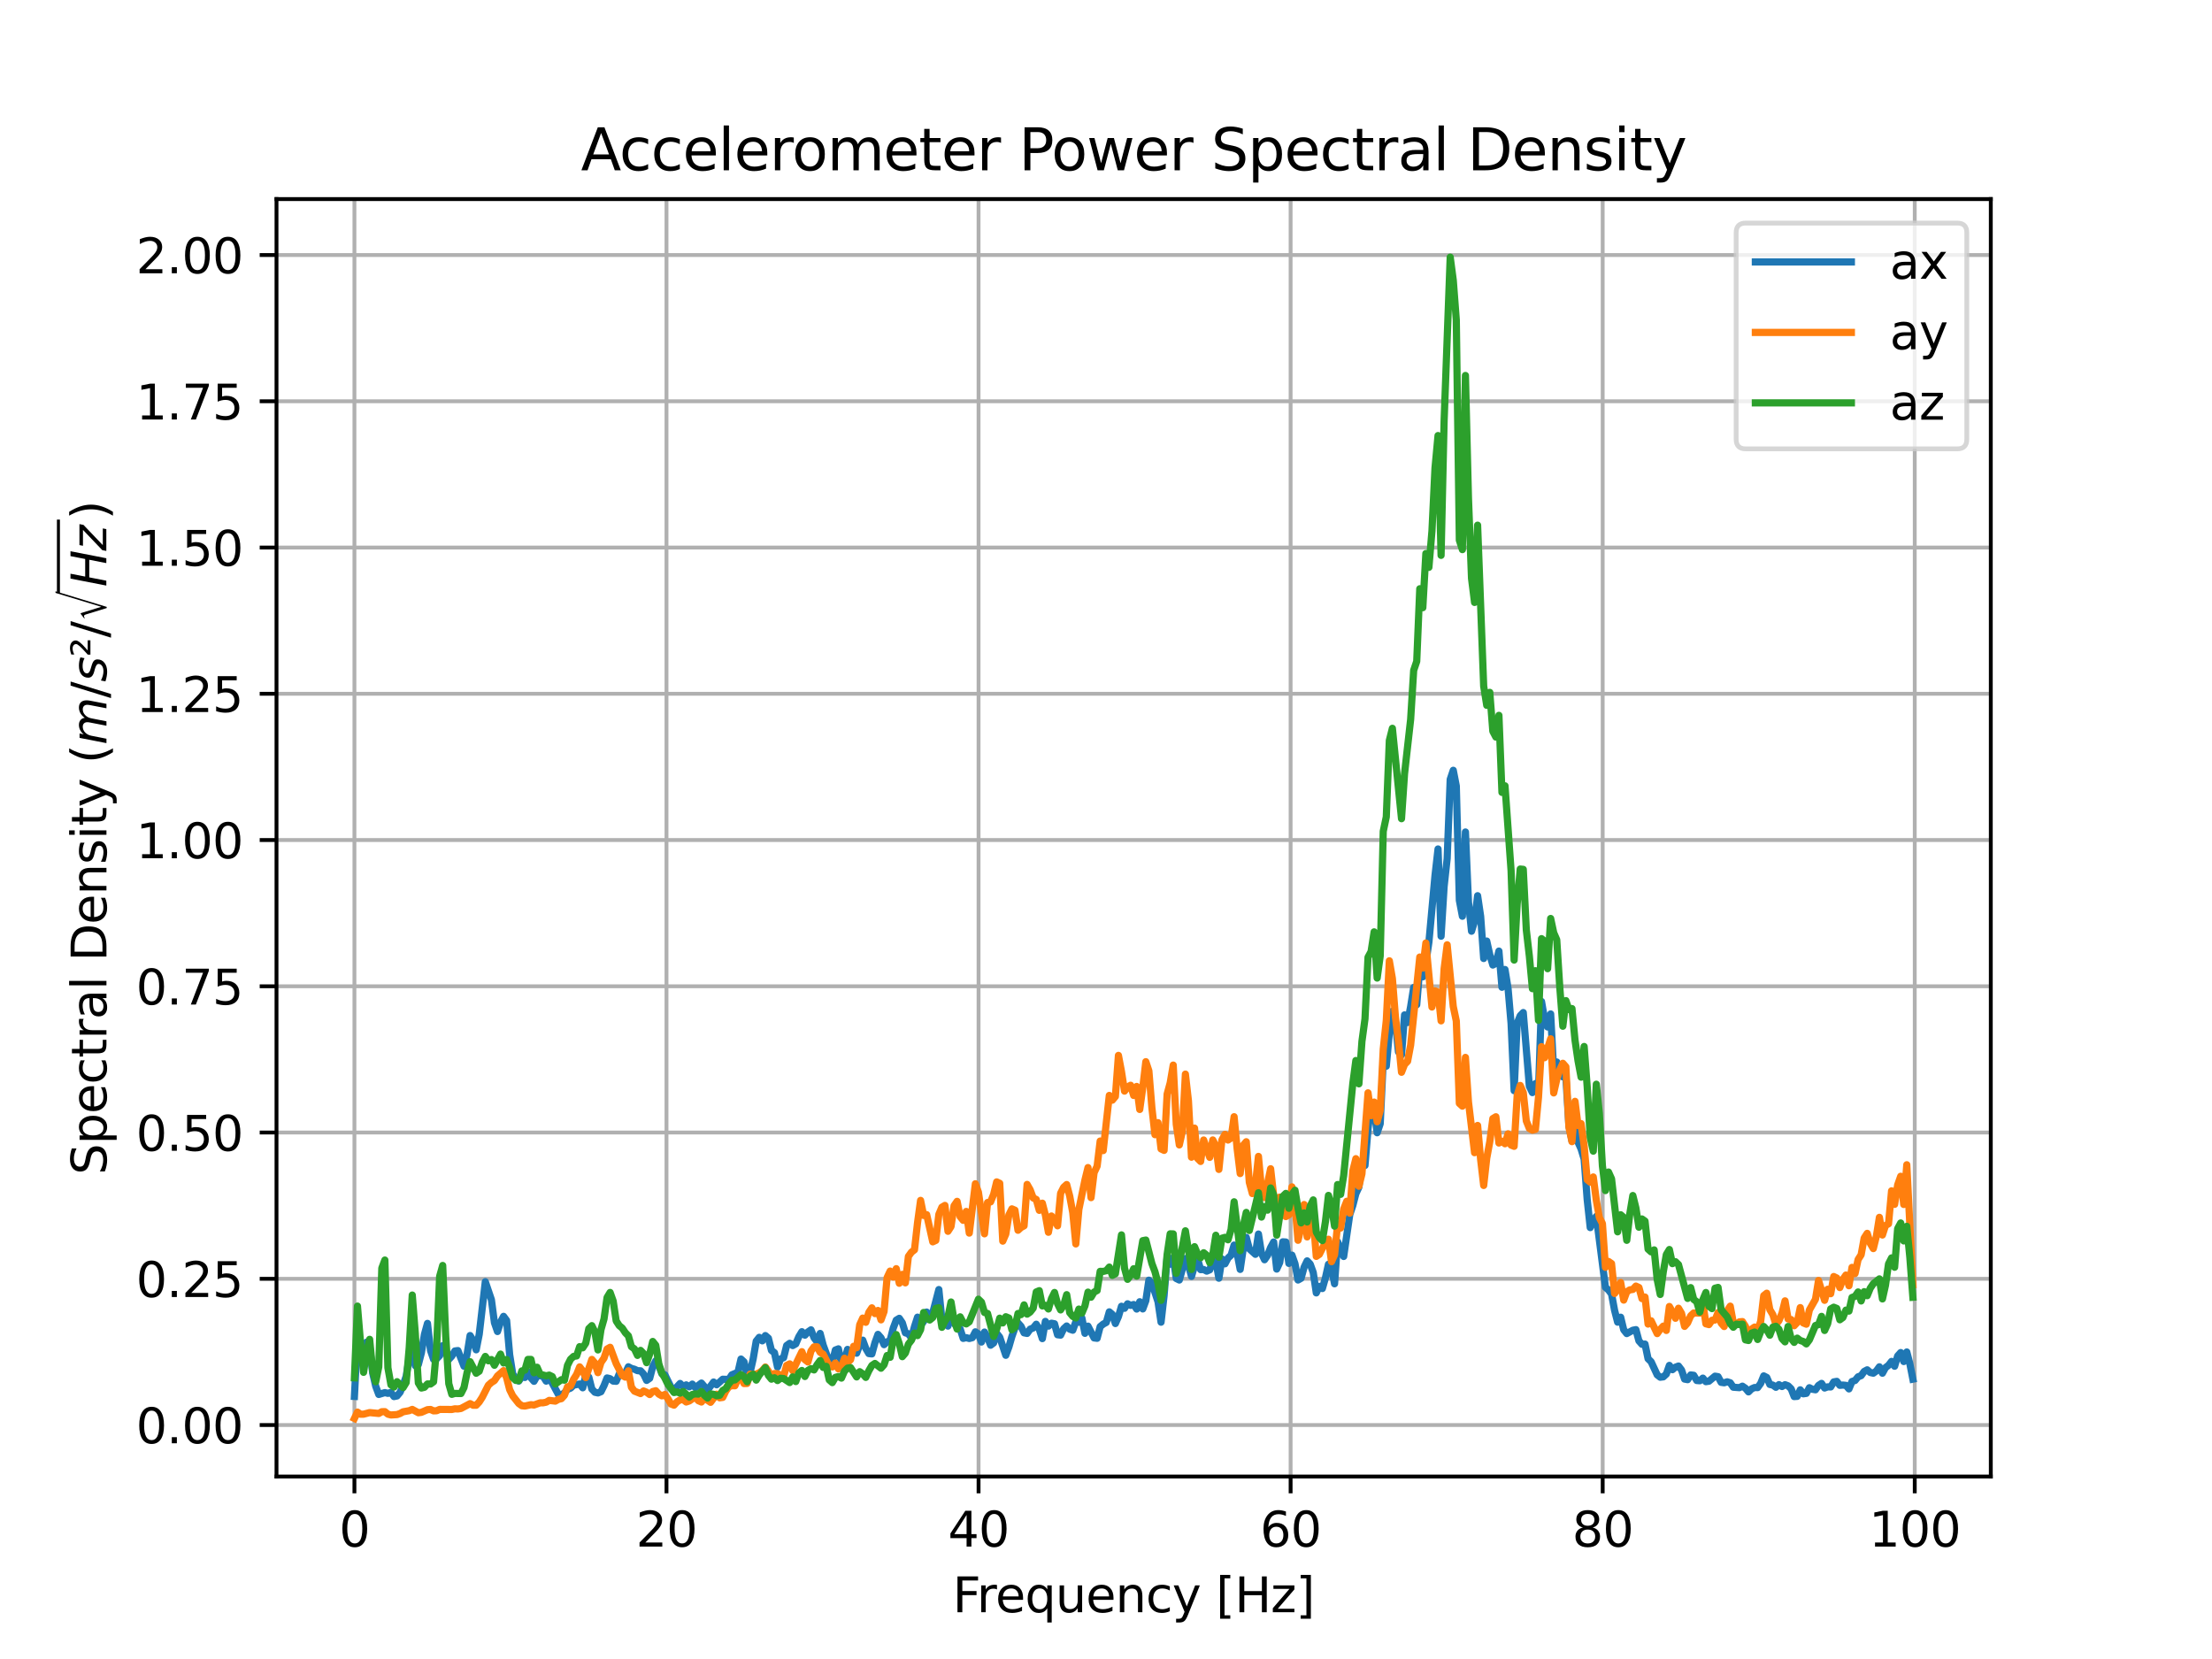 <?xml version="1.0" encoding="utf-8" standalone="no"?>
<!DOCTYPE svg PUBLIC "-//W3C//DTD SVG 1.1//EN"
  "http://www.w3.org/Graphics/SVG/1.1/DTD/svg11.dtd">
<svg xmlns:xlink="http://www.w3.org/1999/xlink" width="460.8pt" height="345.6pt" viewBox="0 0 460.8 345.6" xmlns="http://www.w3.org/2000/svg" version="1.1">
 <defs>
  <style type="text/css">*{stroke-linejoin: round; stroke-linecap: butt}</style>
 </defs>
 <g id="figure_1">
  <g id="patch_1">
   <path d="M 0 345.6 
L 460.8 345.6 
L 460.8 0 
L 0 0 
z
" style="fill: #ffffff"/>
  </g>
  <g id="axes_1">
   <g id="patch_2">
    <path d="M 57.6 307.584 
L 414.72 307.584 
L 414.72 41.472 
L 57.6 41.472 
z
" style="fill: #ffffff"/>
   </g>
   <g id="matplotlib.axis_1">
    <g id="xtick_1">
     <g id="line2d_1">
      <path d="M 73.833 307.584 
L 73.833 41.472 
" clip-path="url(#p6f40ded0d2)" style="fill: none; stroke: #b0b0b0; stroke-width: 0.8; stroke-linecap: square"/>
     </g>
     <g id="line2d_2">
      <defs>
       <path id="maf2d204577" d="M 0 0 
L 0 3.5 
" style="stroke: #000000; stroke-width: 0.8"/>
      </defs>
      <g>
       <use xlink:href="#maf2d204577" x="73.833" y="307.584" style="stroke: #000000; stroke-width: 0.8"/>
      </g>
     </g>
     <g id="text_1">
      <!-- 0 -->
      <g transform="translate(70.651 322.182) scale(0.1 -0.1)">
       <defs>
        <path id="DejaVuSans-30" d="M 2034 4250 
Q 1547 4250 1301 3770 
Q 1056 3291 1056 2328 
Q 1056 1369 1301 889 
Q 1547 409 2034 409 
Q 2525 409 2770 889 
Q 3016 1369 3016 2328 
Q 3016 3291 2770 3770 
Q 2525 4250 2034 4250 
z
M 2034 4750 
Q 2819 4750 3233 4129 
Q 3647 3509 3647 2328 
Q 3647 1150 3233 529 
Q 2819 -91 2034 -91 
Q 1250 -91 836 529 
Q 422 1150 422 2328 
Q 422 3509 836 4129 
Q 1250 4750 2034 4750 
z
" transform="scale(0.016)"/>
       </defs>
       <use xlink:href="#DejaVuSans-30"/>
      </g>
     </g>
    </g>
    <g id="xtick_2">
     <g id="line2d_3">
      <path d="M 138.842 307.584 
L 138.842 41.472 
" clip-path="url(#p6f40ded0d2)" style="fill: none; stroke: #b0b0b0; stroke-width: 0.8; stroke-linecap: square"/>
     </g>
     <g id="line2d_4">
      <g>
       <use xlink:href="#maf2d204577" x="138.842" y="307.584" style="stroke: #000000; stroke-width: 0.8"/>
      </g>
     </g>
     <g id="text_2">
      <!-- 20 -->
      <g transform="translate(132.479 322.182) scale(0.1 -0.1)">
       <defs>
        <path id="DejaVuSans-32" d="M 1228 531 
L 3431 531 
L 3431 0 
L 469 0 
L 469 531 
Q 828 903 1448 1529 
Q 2069 2156 2228 2338 
Q 2531 2678 2651 2914 
Q 2772 3150 2772 3378 
Q 2772 3750 2511 3984 
Q 2250 4219 1831 4219 
Q 1534 4219 1204 4116 
Q 875 4013 500 3803 
L 500 4441 
Q 881 4594 1212 4672 
Q 1544 4750 1819 4750 
Q 2544 4750 2975 4387 
Q 3406 4025 3406 3419 
Q 3406 3131 3298 2873 
Q 3191 2616 2906 2266 
Q 2828 2175 2409 1742 
Q 1991 1309 1228 531 
z
" transform="scale(0.016)"/>
       </defs>
       <use xlink:href="#DejaVuSans-32"/>
       <use xlink:href="#DejaVuSans-30" x="63.623"/>
      </g>
     </g>
    </g>
    <g id="xtick_3">
     <g id="line2d_5">
      <path d="M 203.851 307.584 
L 203.851 41.472 
" clip-path="url(#p6f40ded0d2)" style="fill: none; stroke: #b0b0b0; stroke-width: 0.8; stroke-linecap: square"/>
     </g>
     <g id="line2d_6">
      <g>
       <use xlink:href="#maf2d204577" x="203.851" y="307.584" style="stroke: #000000; stroke-width: 0.8"/>
      </g>
     </g>
     <g id="text_3">
      <!-- 40 -->
      <g transform="translate(197.488 322.182) scale(0.1 -0.1)">
       <defs>
        <path id="DejaVuSans-34" d="M 2419 4116 
L 825 1625 
L 2419 1625 
L 2419 4116 
z
M 2253 4666 
L 3047 4666 
L 3047 1625 
L 3713 1625 
L 3713 1100 
L 3047 1100 
L 3047 0 
L 2419 0 
L 2419 1100 
L 313 1100 
L 313 1709 
L 2253 4666 
z
" transform="scale(0.016)"/>
       </defs>
       <use xlink:href="#DejaVuSans-34"/>
       <use xlink:href="#DejaVuSans-30" x="63.623"/>
      </g>
     </g>
    </g>
    <g id="xtick_4">
     <g id="line2d_7">
      <path d="M 268.859 307.584 
L 268.859 41.472 
" clip-path="url(#p6f40ded0d2)" style="fill: none; stroke: #b0b0b0; stroke-width: 0.8; stroke-linecap: square"/>
     </g>
     <g id="line2d_8">
      <g>
       <use xlink:href="#maf2d204577" x="268.859" y="307.584" style="stroke: #000000; stroke-width: 0.8"/>
      </g>
     </g>
     <g id="text_4">
      <!-- 60 -->
      <g transform="translate(262.497 322.182) scale(0.1 -0.1)">
       <defs>
        <path id="DejaVuSans-36" d="M 2113 2584 
Q 1688 2584 1439 2293 
Q 1191 2003 1191 1497 
Q 1191 994 1439 701 
Q 1688 409 2113 409 
Q 2538 409 2786 701 
Q 3034 994 3034 1497 
Q 3034 2003 2786 2293 
Q 2538 2584 2113 2584 
z
M 3366 4563 
L 3366 3988 
Q 3128 4100 2886 4159 
Q 2644 4219 2406 4219 
Q 1781 4219 1451 3797 
Q 1122 3375 1075 2522 
Q 1259 2794 1537 2939 
Q 1816 3084 2150 3084 
Q 2853 3084 3261 2657 
Q 3669 2231 3669 1497 
Q 3669 778 3244 343 
Q 2819 -91 2113 -91 
Q 1303 -91 875 529 
Q 447 1150 447 2328 
Q 447 3434 972 4092 
Q 1497 4750 2381 4750 
Q 2619 4750 2861 4703 
Q 3103 4656 3366 4563 
z
" transform="scale(0.016)"/>
       </defs>
       <use xlink:href="#DejaVuSans-36"/>
       <use xlink:href="#DejaVuSans-30" x="63.623"/>
      </g>
     </g>
    </g>
    <g id="xtick_5">
     <g id="line2d_9">
      <path d="M 333.868 307.584 
L 333.868 41.472 
" clip-path="url(#p6f40ded0d2)" style="fill: none; stroke: #b0b0b0; stroke-width: 0.8; stroke-linecap: square"/>
     </g>
     <g id="line2d_10">
      <g>
       <use xlink:href="#maf2d204577" x="333.868" y="307.584" style="stroke: #000000; stroke-width: 0.8"/>
      </g>
     </g>
     <g id="text_5">
      <!-- 80 -->
      <g transform="translate(327.506 322.182) scale(0.1 -0.1)">
       <defs>
        <path id="DejaVuSans-38" d="M 2034 2216 
Q 1584 2216 1326 1975 
Q 1069 1734 1069 1313 
Q 1069 891 1326 650 
Q 1584 409 2034 409 
Q 2484 409 2743 651 
Q 3003 894 3003 1313 
Q 3003 1734 2745 1975 
Q 2488 2216 2034 2216 
z
M 1403 2484 
Q 997 2584 770 2862 
Q 544 3141 544 3541 
Q 544 4100 942 4425 
Q 1341 4750 2034 4750 
Q 2731 4750 3128 4425 
Q 3525 4100 3525 3541 
Q 3525 3141 3298 2862 
Q 3072 2584 2669 2484 
Q 3125 2378 3379 2068 
Q 3634 1759 3634 1313 
Q 3634 634 3220 271 
Q 2806 -91 2034 -91 
Q 1263 -91 848 271 
Q 434 634 434 1313 
Q 434 1759 690 2068 
Q 947 2378 1403 2484 
z
M 1172 3481 
Q 1172 3119 1398 2916 
Q 1625 2713 2034 2713 
Q 2441 2713 2670 2916 
Q 2900 3119 2900 3481 
Q 2900 3844 2670 4047 
Q 2441 4250 2034 4250 
Q 1625 4250 1398 4047 
Q 1172 3844 1172 3481 
z
" transform="scale(0.016)"/>
       </defs>
       <use xlink:href="#DejaVuSans-38"/>
       <use xlink:href="#DejaVuSans-30" x="63.623"/>
      </g>
     </g>
    </g>
    <g id="xtick_6">
     <g id="line2d_11">
      <path d="M 398.877 307.584 
L 398.877 41.472 
" clip-path="url(#p6f40ded0d2)" style="fill: none; stroke: #b0b0b0; stroke-width: 0.8; stroke-linecap: square"/>
     </g>
     <g id="line2d_12">
      <g>
       <use xlink:href="#maf2d204577" x="398.877" y="307.584" style="stroke: #000000; stroke-width: 0.8"/>
      </g>
     </g>
     <g id="text_6">
      <!-- 100 -->
      <g transform="translate(389.333 322.182) scale(0.1 -0.1)">
       <defs>
        <path id="DejaVuSans-31" d="M 794 531 
L 1825 531 
L 1825 4091 
L 703 3866 
L 703 4441 
L 1819 4666 
L 2450 4666 
L 2450 531 
L 3481 531 
L 3481 0 
L 794 0 
L 794 531 
z
" transform="scale(0.016)"/>
       </defs>
       <use xlink:href="#DejaVuSans-31"/>
       <use xlink:href="#DejaVuSans-30" x="63.623"/>
       <use xlink:href="#DejaVuSans-30" x="127.246"/>
      </g>
     </g>
    </g>
    <g id="text_7">
     <!-- Frequency [Hz] -->
     <g transform="translate(198.455 335.861) scale(0.1 -0.1)">
      <defs>
       <path id="DejaVuSans-46" d="M 628 4666 
L 3309 4666 
L 3309 4134 
L 1259 4134 
L 1259 2759 
L 3109 2759 
L 3109 2228 
L 1259 2228 
L 1259 0 
L 628 0 
L 628 4666 
z
" transform="scale(0.016)"/>
       <path id="DejaVuSans-72" d="M 2631 2963 
Q 2534 3019 2420 3045 
Q 2306 3072 2169 3072 
Q 1681 3072 1420 2755 
Q 1159 2438 1159 1844 
L 1159 0 
L 581 0 
L 581 3500 
L 1159 3500 
L 1159 2956 
Q 1341 3275 1631 3429 
Q 1922 3584 2338 3584 
Q 2397 3584 2469 3576 
Q 2541 3569 2628 3553 
L 2631 2963 
z
" transform="scale(0.016)"/>
       <path id="DejaVuSans-65" d="M 3597 1894 
L 3597 1613 
L 953 1613 
Q 991 1019 1311 708 
Q 1631 397 2203 397 
Q 2534 397 2845 478 
Q 3156 559 3463 722 
L 3463 178 
Q 3153 47 2828 -22 
Q 2503 -91 2169 -91 
Q 1331 -91 842 396 
Q 353 884 353 1716 
Q 353 2575 817 3079 
Q 1281 3584 2069 3584 
Q 2775 3584 3186 3129 
Q 3597 2675 3597 1894 
z
M 3022 2063 
Q 3016 2534 2758 2815 
Q 2500 3097 2075 3097 
Q 1594 3097 1305 2825 
Q 1016 2553 972 2059 
L 3022 2063 
z
" transform="scale(0.016)"/>
       <path id="DejaVuSans-71" d="M 947 1747 
Q 947 1113 1208 752 
Q 1469 391 1925 391 
Q 2381 391 2643 752 
Q 2906 1113 2906 1747 
Q 2906 2381 2643 2742 
Q 2381 3103 1925 3103 
Q 1469 3103 1208 2742 
Q 947 2381 947 1747 
z
M 2906 525 
Q 2725 213 2448 61 
Q 2172 -91 1784 -91 
Q 1150 -91 751 415 
Q 353 922 353 1747 
Q 353 2572 751 3078 
Q 1150 3584 1784 3584 
Q 2172 3584 2448 3432 
Q 2725 3281 2906 2969 
L 2906 3500 
L 3481 3500 
L 3481 -1331 
L 2906 -1331 
L 2906 525 
z
" transform="scale(0.016)"/>
       <path id="DejaVuSans-75" d="M 544 1381 
L 544 3500 
L 1119 3500 
L 1119 1403 
Q 1119 906 1312 657 
Q 1506 409 1894 409 
Q 2359 409 2629 706 
Q 2900 1003 2900 1516 
L 2900 3500 
L 3475 3500 
L 3475 0 
L 2900 0 
L 2900 538 
Q 2691 219 2414 64 
Q 2138 -91 1772 -91 
Q 1169 -91 856 284 
Q 544 659 544 1381 
z
M 1991 3584 
L 1991 3584 
z
" transform="scale(0.016)"/>
       <path id="DejaVuSans-6e" d="M 3513 2113 
L 3513 0 
L 2938 0 
L 2938 2094 
Q 2938 2591 2744 2837 
Q 2550 3084 2163 3084 
Q 1697 3084 1428 2787 
Q 1159 2491 1159 1978 
L 1159 0 
L 581 0 
L 581 3500 
L 1159 3500 
L 1159 2956 
Q 1366 3272 1645 3428 
Q 1925 3584 2291 3584 
Q 2894 3584 3203 3211 
Q 3513 2838 3513 2113 
z
" transform="scale(0.016)"/>
       <path id="DejaVuSans-63" d="M 3122 3366 
L 3122 2828 
Q 2878 2963 2633 3030 
Q 2388 3097 2138 3097 
Q 1578 3097 1268 2742 
Q 959 2388 959 1747 
Q 959 1106 1268 751 
Q 1578 397 2138 397 
Q 2388 397 2633 464 
Q 2878 531 3122 666 
L 3122 134 
Q 2881 22 2623 -34 
Q 2366 -91 2075 -91 
Q 1284 -91 818 406 
Q 353 903 353 1747 
Q 353 2603 823 3093 
Q 1294 3584 2113 3584 
Q 2378 3584 2631 3529 
Q 2884 3475 3122 3366 
z
" transform="scale(0.016)"/>
       <path id="DejaVuSans-79" d="M 2059 -325 
Q 1816 -950 1584 -1140 
Q 1353 -1331 966 -1331 
L 506 -1331 
L 506 -850 
L 844 -850 
Q 1081 -850 1212 -737 
Q 1344 -625 1503 -206 
L 1606 56 
L 191 3500 
L 800 3500 
L 1894 763 
L 2988 3500 
L 3597 3500 
L 2059 -325 
z
" transform="scale(0.016)"/>
       <path id="DejaVuSans-20" transform="scale(0.016)"/>
       <path id="DejaVuSans-5b" d="M 550 4863 
L 1875 4863 
L 1875 4416 
L 1125 4416 
L 1125 -397 
L 1875 -397 
L 1875 -844 
L 550 -844 
L 550 4863 
z
" transform="scale(0.016)"/>
       <path id="DejaVuSans-48" d="M 628 4666 
L 1259 4666 
L 1259 2753 
L 3553 2753 
L 3553 4666 
L 4184 4666 
L 4184 0 
L 3553 0 
L 3553 2222 
L 1259 2222 
L 1259 0 
L 628 0 
L 628 4666 
z
" transform="scale(0.016)"/>
       <path id="DejaVuSans-7a" d="M 353 3500 
L 3084 3500 
L 3084 2975 
L 922 459 
L 3084 459 
L 3084 0 
L 275 0 
L 275 525 
L 2438 3041 
L 353 3041 
L 353 3500 
z
" transform="scale(0.016)"/>
       <path id="DejaVuSans-5d" d="M 1947 4863 
L 1947 -844 
L 622 -844 
L 622 -397 
L 1369 -397 
L 1369 4416 
L 622 4416 
L 622 4863 
L 1947 4863 
z
" transform="scale(0.016)"/>
      </defs>
      <use xlink:href="#DejaVuSans-46"/>
      <use xlink:href="#DejaVuSans-72" x="50.27"/>
      <use xlink:href="#DejaVuSans-65" x="89.133"/>
      <use xlink:href="#DejaVuSans-71" x="150.656"/>
      <use xlink:href="#DejaVuSans-75" x="214.133"/>
      <use xlink:href="#DejaVuSans-65" x="277.512"/>
      <use xlink:href="#DejaVuSans-6e" x="339.035"/>
      <use xlink:href="#DejaVuSans-63" x="402.414"/>
      <use xlink:href="#DejaVuSans-79" x="457.395"/>
      <use xlink:href="#DejaVuSans-20" x="516.574"/>
      <use xlink:href="#DejaVuSans-5b" x="548.361"/>
      <use xlink:href="#DejaVuSans-48" x="587.375"/>
      <use xlink:href="#DejaVuSans-7a" x="662.57"/>
      <use xlink:href="#DejaVuSans-5d" x="715.061"/>
     </g>
    </g>
   </g>
   <g id="matplotlib.axis_2">
    <g id="ytick_1">
     <g id="line2d_13">
      <path d="M 57.6 296.861 
L 414.72 296.861 
" clip-path="url(#p6f40ded0d2)" style="fill: none; stroke: #b0b0b0; stroke-width: 0.8; stroke-linecap: square"/>
     </g>
     <g id="line2d_14">
      <defs>
       <path id="ma8b4f9cf62" d="M 0 0 
L -3.5 0 
" style="stroke: #000000; stroke-width: 0.8"/>
      </defs>
      <g>
       <use xlink:href="#ma8b4f9cf62" x="57.6" y="296.861" style="stroke: #000000; stroke-width: 0.8"/>
      </g>
     </g>
     <g id="text_8">
      <!-- 0.00 -->
      <g transform="translate(28.334 300.66) scale(0.1 -0.1)">
       <defs>
        <path id="DejaVuSans-2e" d="M 684 794 
L 1344 794 
L 1344 0 
L 684 0 
L 684 794 
z
" transform="scale(0.016)"/>
       </defs>
       <use xlink:href="#DejaVuSans-30"/>
       <use xlink:href="#DejaVuSans-2e" x="63.623"/>
       <use xlink:href="#DejaVuSans-30" x="95.41"/>
       <use xlink:href="#DejaVuSans-30" x="159.033"/>
      </g>
     </g>
    </g>
    <g id="ytick_2">
     <g id="line2d_15">
      <path d="M 57.6 266.394 
L 414.72 266.394 
" clip-path="url(#p6f40ded0d2)" style="fill: none; stroke: #b0b0b0; stroke-width: 0.8; stroke-linecap: square"/>
     </g>
     <g id="line2d_16">
      <g>
       <use xlink:href="#ma8b4f9cf62" x="57.6" y="266.394" style="stroke: #000000; stroke-width: 0.8"/>
      </g>
     </g>
     <g id="text_9">
      <!-- 0.25 -->
      <g transform="translate(28.334 270.194) scale(0.1 -0.1)">
       <defs>
        <path id="DejaVuSans-35" d="M 691 4666 
L 3169 4666 
L 3169 4134 
L 1269 4134 
L 1269 2991 
Q 1406 3038 1543 3061 
Q 1681 3084 1819 3084 
Q 2600 3084 3056 2656 
Q 3513 2228 3513 1497 
Q 3513 744 3044 326 
Q 2575 -91 1722 -91 
Q 1428 -91 1123 -41 
Q 819 9 494 109 
L 494 744 
Q 775 591 1075 516 
Q 1375 441 1709 441 
Q 2250 441 2565 725 
Q 2881 1009 2881 1497 
Q 2881 1984 2565 2268 
Q 2250 2553 1709 2553 
Q 1456 2553 1204 2497 
Q 953 2441 691 2322 
L 691 4666 
z
" transform="scale(0.016)"/>
       </defs>
       <use xlink:href="#DejaVuSans-30"/>
       <use xlink:href="#DejaVuSans-2e" x="63.623"/>
       <use xlink:href="#DejaVuSans-32" x="95.41"/>
       <use xlink:href="#DejaVuSans-35" x="159.033"/>
      </g>
     </g>
    </g>
    <g id="ytick_3">
     <g id="line2d_17">
      <path d="M 57.6 235.928 
L 414.72 235.928 
" clip-path="url(#p6f40ded0d2)" style="fill: none; stroke: #b0b0b0; stroke-width: 0.8; stroke-linecap: square"/>
     </g>
     <g id="line2d_18">
      <g>
       <use xlink:href="#ma8b4f9cf62" x="57.6" y="235.928" style="stroke: #000000; stroke-width: 0.8"/>
      </g>
     </g>
     <g id="text_10">
      <!-- 0.50 -->
      <g transform="translate(28.334 239.727) scale(0.1 -0.1)">
       <use xlink:href="#DejaVuSans-30"/>
       <use xlink:href="#DejaVuSans-2e" x="63.623"/>
       <use xlink:href="#DejaVuSans-35" x="95.41"/>
       <use xlink:href="#DejaVuSans-30" x="159.033"/>
      </g>
     </g>
    </g>
    <g id="ytick_4">
     <g id="line2d_19">
      <path d="M 57.6 205.461 
L 414.72 205.461 
" clip-path="url(#p6f40ded0d2)" style="fill: none; stroke: #b0b0b0; stroke-width: 0.8; stroke-linecap: square"/>
     </g>
     <g id="line2d_20">
      <g>
       <use xlink:href="#ma8b4f9cf62" x="57.6" y="205.461" style="stroke: #000000; stroke-width: 0.8"/>
      </g>
     </g>
     <g id="text_11">
      <!-- 0.75 -->
      <g transform="translate(28.334 209.26) scale(0.1 -0.1)">
       <defs>
        <path id="DejaVuSans-37" d="M 525 4666 
L 3525 4666 
L 3525 4397 
L 1831 0 
L 1172 0 
L 2766 4134 
L 525 4134 
L 525 4666 
z
" transform="scale(0.016)"/>
       </defs>
       <use xlink:href="#DejaVuSans-30"/>
       <use xlink:href="#DejaVuSans-2e" x="63.623"/>
       <use xlink:href="#DejaVuSans-37" x="95.41"/>
       <use xlink:href="#DejaVuSans-35" x="159.033"/>
      </g>
     </g>
    </g>
    <g id="ytick_5">
     <g id="line2d_21">
      <path d="M 57.6 174.994 
L 414.72 174.994 
" clip-path="url(#p6f40ded0d2)" style="fill: none; stroke: #b0b0b0; stroke-width: 0.8; stroke-linecap: square"/>
     </g>
     <g id="line2d_22">
      <g>
       <use xlink:href="#ma8b4f9cf62" x="57.6" y="174.994" style="stroke: #000000; stroke-width: 0.8"/>
      </g>
     </g>
     <g id="text_12">
      <!-- 1.00 -->
      <g transform="translate(28.334 178.793) scale(0.1 -0.1)">
       <use xlink:href="#DejaVuSans-31"/>
       <use xlink:href="#DejaVuSans-2e" x="63.623"/>
       <use xlink:href="#DejaVuSans-30" x="95.41"/>
       <use xlink:href="#DejaVuSans-30" x="159.033"/>
      </g>
     </g>
    </g>
    <g id="ytick_6">
     <g id="line2d_23">
      <path d="M 57.6 144.527 
L 414.72 144.527 
" clip-path="url(#p6f40ded0d2)" style="fill: none; stroke: #b0b0b0; stroke-width: 0.8; stroke-linecap: square"/>
     </g>
     <g id="line2d_24">
      <g>
       <use xlink:href="#ma8b4f9cf62" x="57.6" y="144.527" style="stroke: #000000; stroke-width: 0.8"/>
      </g>
     </g>
     <g id="text_13">
      <!-- 1.25 -->
      <g transform="translate(28.334 148.326) scale(0.1 -0.1)">
       <use xlink:href="#DejaVuSans-31"/>
       <use xlink:href="#DejaVuSans-2e" x="63.623"/>
       <use xlink:href="#DejaVuSans-32" x="95.41"/>
       <use xlink:href="#DejaVuSans-35" x="159.033"/>
      </g>
     </g>
    </g>
    <g id="ytick_7">
     <g id="line2d_25">
      <path d="M 57.6 114.06 
L 414.72 114.06 
" clip-path="url(#p6f40ded0d2)" style="fill: none; stroke: #b0b0b0; stroke-width: 0.8; stroke-linecap: square"/>
     </g>
     <g id="line2d_26">
      <g>
       <use xlink:href="#ma8b4f9cf62" x="57.6" y="114.06" style="stroke: #000000; stroke-width: 0.8"/>
      </g>
     </g>
     <g id="text_14">
      <!-- 1.50 -->
      <g transform="translate(28.334 117.86) scale(0.1 -0.1)">
       <use xlink:href="#DejaVuSans-31"/>
       <use xlink:href="#DejaVuSans-2e" x="63.623"/>
       <use xlink:href="#DejaVuSans-35" x="95.41"/>
       <use xlink:href="#DejaVuSans-30" x="159.033"/>
      </g>
     </g>
    </g>
    <g id="ytick_8">
     <g id="line2d_27">
      <path d="M 57.6 83.594 
L 414.72 83.594 
" clip-path="url(#p6f40ded0d2)" style="fill: none; stroke: #b0b0b0; stroke-width: 0.8; stroke-linecap: square"/>
     </g>
     <g id="line2d_28">
      <g>
       <use xlink:href="#ma8b4f9cf62" x="57.6" y="83.594" style="stroke: #000000; stroke-width: 0.8"/>
      </g>
     </g>
     <g id="text_15">
      <!-- 1.75 -->
      <g transform="translate(28.334 87.393) scale(0.1 -0.1)">
       <use xlink:href="#DejaVuSans-31"/>
       <use xlink:href="#DejaVuSans-2e" x="63.623"/>
       <use xlink:href="#DejaVuSans-37" x="95.41"/>
       <use xlink:href="#DejaVuSans-35" x="159.033"/>
      </g>
     </g>
    </g>
    <g id="ytick_9">
     <g id="line2d_29">
      <path d="M 57.6 53.127 
L 414.72 53.127 
" clip-path="url(#p6f40ded0d2)" style="fill: none; stroke: #b0b0b0; stroke-width: 0.8; stroke-linecap: square"/>
     </g>
     <g id="line2d_30">
      <g>
       <use xlink:href="#ma8b4f9cf62" x="57.6" y="53.127" style="stroke: #000000; stroke-width: 0.8"/>
      </g>
     </g>
     <g id="text_16">
      <!-- 2.00 -->
      <g transform="translate(28.334 56.926) scale(0.1 -0.1)">
       <use xlink:href="#DejaVuSans-32"/>
       <use xlink:href="#DejaVuSans-2e" x="63.623"/>
       <use xlink:href="#DejaVuSans-30" x="95.41"/>
       <use xlink:href="#DejaVuSans-30" x="159.033"/>
      </g>
     </g>
    </g>
    <g id="text_17">
     <!-- Spectral Density ($m/s²  / \sqrt{Hz}$) -->
     <g transform="translate(22.234 244.728) rotate(-90) scale(0.1 -0.1)">
      <defs>
       <path id="DejaVuSans-53" d="M 3425 4513 
L 3425 3897 
Q 3066 4069 2747 4153 
Q 2428 4238 2131 4238 
Q 1616 4238 1336 4038 
Q 1056 3838 1056 3469 
Q 1056 3159 1242 3001 
Q 1428 2844 1947 2747 
L 2328 2669 
Q 3034 2534 3370 2195 
Q 3706 1856 3706 1288 
Q 3706 609 3251 259 
Q 2797 -91 1919 -91 
Q 1588 -91 1214 -16 
Q 841 59 441 206 
L 441 856 
Q 825 641 1194 531 
Q 1563 422 1919 422 
Q 2459 422 2753 634 
Q 3047 847 3047 1241 
Q 3047 1584 2836 1778 
Q 2625 1972 2144 2069 
L 1759 2144 
Q 1053 2284 737 2584 
Q 422 2884 422 3419 
Q 422 4038 858 4394 
Q 1294 4750 2059 4750 
Q 2388 4750 2728 4690 
Q 3069 4631 3425 4513 
z
" transform="scale(0.016)"/>
       <path id="DejaVuSans-70" d="M 1159 525 
L 1159 -1331 
L 581 -1331 
L 581 3500 
L 1159 3500 
L 1159 2969 
Q 1341 3281 1617 3432 
Q 1894 3584 2278 3584 
Q 2916 3584 3314 3078 
Q 3713 2572 3713 1747 
Q 3713 922 3314 415 
Q 2916 -91 2278 -91 
Q 1894 -91 1617 61 
Q 1341 213 1159 525 
z
M 3116 1747 
Q 3116 2381 2855 2742 
Q 2594 3103 2138 3103 
Q 1681 3103 1420 2742 
Q 1159 2381 1159 1747 
Q 1159 1113 1420 752 
Q 1681 391 2138 391 
Q 2594 391 2855 752 
Q 3116 1113 3116 1747 
z
" transform="scale(0.016)"/>
       <path id="DejaVuSans-74" d="M 1172 4494 
L 1172 3500 
L 2356 3500 
L 2356 3053 
L 1172 3053 
L 1172 1153 
Q 1172 725 1289 603 
Q 1406 481 1766 481 
L 2356 481 
L 2356 0 
L 1766 0 
Q 1100 0 847 248 
Q 594 497 594 1153 
L 594 3053 
L 172 3053 
L 172 3500 
L 594 3500 
L 594 4494 
L 1172 4494 
z
" transform="scale(0.016)"/>
       <path id="DejaVuSans-61" d="M 2194 1759 
Q 1497 1759 1228 1600 
Q 959 1441 959 1056 
Q 959 750 1161 570 
Q 1363 391 1709 391 
Q 2188 391 2477 730 
Q 2766 1069 2766 1631 
L 2766 1759 
L 2194 1759 
z
M 3341 1997 
L 3341 0 
L 2766 0 
L 2766 531 
Q 2569 213 2275 61 
Q 1981 -91 1556 -91 
Q 1019 -91 701 211 
Q 384 513 384 1019 
Q 384 1609 779 1909 
Q 1175 2209 1959 2209 
L 2766 2209 
L 2766 2266 
Q 2766 2663 2505 2880 
Q 2244 3097 1772 3097 
Q 1472 3097 1187 3025 
Q 903 2953 641 2809 
L 641 3341 
Q 956 3463 1253 3523 
Q 1550 3584 1831 3584 
Q 2591 3584 2966 3190 
Q 3341 2797 3341 1997 
z
" transform="scale(0.016)"/>
       <path id="DejaVuSans-6c" d="M 603 4863 
L 1178 4863 
L 1178 0 
L 603 0 
L 603 4863 
z
" transform="scale(0.016)"/>
       <path id="DejaVuSans-44" d="M 1259 4147 
L 1259 519 
L 2022 519 
Q 2988 519 3436 956 
Q 3884 1394 3884 2338 
Q 3884 3275 3436 3711 
Q 2988 4147 2022 4147 
L 1259 4147 
z
M 628 4666 
L 1925 4666 
Q 3281 4666 3915 4102 
Q 4550 3538 4550 2338 
Q 4550 1131 3912 565 
Q 3275 0 1925 0 
L 628 0 
L 628 4666 
z
" transform="scale(0.016)"/>
       <path id="DejaVuSans-73" d="M 2834 3397 
L 2834 2853 
Q 2591 2978 2328 3040 
Q 2066 3103 1784 3103 
Q 1356 3103 1142 2972 
Q 928 2841 928 2578 
Q 928 2378 1081 2264 
Q 1234 2150 1697 2047 
L 1894 2003 
Q 2506 1872 2764 1633 
Q 3022 1394 3022 966 
Q 3022 478 2636 193 
Q 2250 -91 1575 -91 
Q 1294 -91 989 -36 
Q 684 19 347 128 
L 347 722 
Q 666 556 975 473 
Q 1284 391 1588 391 
Q 1994 391 2212 530 
Q 2431 669 2431 922 
Q 2431 1156 2273 1281 
Q 2116 1406 1581 1522 
L 1381 1569 
Q 847 1681 609 1914 
Q 372 2147 372 2553 
Q 372 3047 722 3315 
Q 1072 3584 1716 3584 
Q 2034 3584 2315 3537 
Q 2597 3491 2834 3397 
z
" transform="scale(0.016)"/>
       <path id="DejaVuSans-69" d="M 603 3500 
L 1178 3500 
L 1178 0 
L 603 0 
L 603 3500 
z
M 603 4863 
L 1178 4863 
L 1178 4134 
L 603 4134 
L 603 4863 
z
" transform="scale(0.016)"/>
       <path id="DejaVuSans-28" d="M 1984 4856 
Q 1566 4138 1362 3434 
Q 1159 2731 1159 2009 
Q 1159 1288 1364 580 
Q 1569 -128 1984 -844 
L 1484 -844 
Q 1016 -109 783 600 
Q 550 1309 550 2009 
Q 550 2706 781 3412 
Q 1013 4119 1484 4856 
L 1984 4856 
z
" transform="scale(0.016)"/>
       <path id="DejaVuSans-Oblique-6d" d="M 5747 2113 
L 5338 0 
L 4763 0 
L 5166 2094 
Q 5191 2228 5203 2325 
Q 5216 2422 5216 2491 
Q 5216 2772 5059 2928 
Q 4903 3084 4622 3084 
Q 4203 3084 3875 2770 
Q 3547 2456 3450 1953 
L 3066 0 
L 2491 0 
L 2900 2094 
Q 2925 2209 2937 2307 
Q 2950 2406 2950 2484 
Q 2950 2769 2794 2926 
Q 2638 3084 2363 3084 
Q 1938 3084 1609 2770 
Q 1281 2456 1184 1953 
L 800 0 
L 225 0 
L 909 3500 
L 1484 3500 
L 1375 2956 
Q 1609 3263 1923 3423 
Q 2238 3584 2597 3584 
Q 2978 3584 3223 3384 
Q 3469 3184 3519 2828 
Q 3781 3197 4126 3390 
Q 4472 3584 4856 3584 
Q 5306 3584 5551 3325 
Q 5797 3066 5797 2591 
Q 5797 2488 5784 2364 
Q 5772 2241 5747 2113 
z
" transform="scale(0.016)"/>
       <path id="DejaVuSans-2f" d="M 1625 4666 
L 2156 4666 
L 531 -594 
L 0 -594 
L 1625 4666 
z
" transform="scale(0.016)"/>
       <path id="DejaVuSans-Oblique-73" d="M 3200 3397 
L 3091 2853 
Q 2863 2978 2609 3040 
Q 2356 3103 2088 3103 
Q 1634 3103 1373 2948 
Q 1113 2794 1113 2528 
Q 1113 2219 1719 2053 
Q 1766 2041 1788 2034 
L 1972 1978 
Q 2547 1819 2739 1644 
Q 2931 1469 2931 1166 
Q 2931 609 2489 259 
Q 2047 -91 1331 -91 
Q 1053 -91 747 -37 
Q 441 16 72 128 
L 184 722 
Q 500 559 806 475 
Q 1113 391 1394 391 
Q 1816 391 2080 572 
Q 2344 753 2344 1031 
Q 2344 1331 1650 1516 
L 1591 1531 
L 1394 1581 
Q 956 1697 753 1886 
Q 550 2075 550 2369 
Q 550 2928 970 3256 
Q 1391 3584 2113 3584 
Q 2397 3584 2667 3537 
Q 2938 3491 3200 3397 
z
" transform="scale(0.016)"/>
       <path id="DejaVuSans-b2" d="M 838 2444 
L 2163 2444 
L 2163 2088 
L 294 2088 
L 294 2431 
Q 400 2528 597 2703 
Q 1672 3656 1672 3950 
Q 1672 4156 1509 4282 
Q 1347 4409 1081 4409 
Q 919 4409 728 4354 
Q 538 4300 313 4191 
L 313 4575 
Q 553 4663 761 4706 
Q 969 4750 1147 4750 
Q 1600 4750 1872 4544 
Q 2144 4338 2144 4000 
Q 2144 3566 1109 2678 
Q 934 2528 838 2444 
z
" transform="scale(0.016)"/>
       <path id="STIXSizeOneSym-Regular-221a" d="M 6970 9933 
L 3373 -1888 
L 3104 -1888 
L 1626 2918 
Q 1555 3149 1465 3251 
Q 1376 3354 1229 3354 
Q 1011 3354 794 3181 
L 717 3309 
L 1766 4115 
L 1926 4115 
L 3379 -602 
L 3405 -602 
L 6605 9933 
L 6970 9933 
z
" transform="scale(0.016)"/>
       <path id="DejaVuSans-Oblique-48" d="M 1081 4666 
L 1716 4666 
L 1344 2753 
L 3634 2753 
L 4006 4666 
L 4641 4666 
L 3731 0 
L 3097 0 
L 3531 2222 
L 1241 2222 
L 806 0 
L 172 0 
L 1081 4666 
z
" transform="scale(0.016)"/>
       <path id="DejaVuSans-Oblique-7a" d="M 744 3500 
L 3475 3500 
L 3372 2975 
L 738 459 
L 2913 459 
L 2822 0 
L -19 0 
L 84 525 
L 2719 3041 
L 653 3041 
L 744 3500 
z
" transform="scale(0.016)"/>
       <path id="DejaVuSans-29" d="M 513 4856 
L 1013 4856 
Q 1481 4119 1714 3412 
Q 1947 2706 1947 2009 
Q 1947 1309 1714 600 
Q 1481 -109 1013 -844 
L 513 -844 
Q 928 -128 1133 580 
Q 1338 1288 1338 2009 
Q 1338 2731 1133 3434 
Q 928 4138 513 4856 
z
" transform="scale(0.016)"/>
      </defs>
      <use xlink:href="#DejaVuSans-53" transform="translate(0 0.578)"/>
      <use xlink:href="#DejaVuSans-70" transform="translate(63.477 0.578)"/>
      <use xlink:href="#DejaVuSans-65" transform="translate(126.953 0.578)"/>
      <use xlink:href="#DejaVuSans-63" transform="translate(188.477 0.578)"/>
      <use xlink:href="#DejaVuSans-74" transform="translate(243.457 0.578)"/>
      <use xlink:href="#DejaVuSans-72" transform="translate(282.666 0.578)"/>
      <use xlink:href="#DejaVuSans-61" transform="translate(323.779 0.578)"/>
      <use xlink:href="#DejaVuSans-6c" transform="translate(385.059 0.578)"/>
      <use xlink:href="#DejaVuSans-20" transform="translate(412.842 0.578)"/>
      <use xlink:href="#DejaVuSans-44" transform="translate(444.629 0.578)"/>
      <use xlink:href="#DejaVuSans-65" transform="translate(521.631 0.578)"/>
      <use xlink:href="#DejaVuSans-6e" transform="translate(583.154 0.578)"/>
      <use xlink:href="#DejaVuSans-73" transform="translate(646.533 0.578)"/>
      <use xlink:href="#DejaVuSans-69" transform="translate(698.633 0.578)"/>
      <use xlink:href="#DejaVuSans-74" transform="translate(726.416 0.578)"/>
      <use xlink:href="#DejaVuSans-79" transform="translate(765.625 0.578)"/>
      <use xlink:href="#DejaVuSans-20" transform="translate(824.805 0.578)"/>
      <use xlink:href="#DejaVuSans-28" transform="translate(856.592 0.578)"/>
      <use xlink:href="#DejaVuSans-Oblique-6d" transform="translate(895.605 0.578)"/>
      <use xlink:href="#DejaVuSans-2f" transform="translate(993.018 0.578)"/>
      <use xlink:href="#DejaVuSans-Oblique-73" transform="translate(1026.709 0.578)"/>
      <use xlink:href="#DejaVuSans-b2" transform="translate(1078.809 0.578)"/>
      <use xlink:href="#DejaVuSans-2f" transform="translate(1118.896 0.578)"/>
      <use xlink:href="#STIXSizeOneSym-Regular-221a" transform="translate(1152.588 17.094) scale(0.564)"/>
      <use xlink:href="#DejaVuSans-Oblique-48" transform="translate(1224.676 0.844)"/>
      <use xlink:href="#DejaVuSans-Oblique-7a" transform="translate(1299.872 0.844)"/>
      <use xlink:href="#DejaVuSans-29" transform="translate(1364.862 0.578)"/>
      <path d="M 1212.176 97.5 
L 1212.176 103.75 
L 1364.862 103.75 
L 1364.862 97.5 
L 1212.176 97.5 
z
"/>
     </g>
    </g>
   </g>
   <g id="line2d_31">
    <path d="M 73.833 290.904 
L 74.467 278.58 
L 75.101 282.043 
L 75.735 283.943 
L 76.369 279.599 
L 77.003 280.488 
L 77.637 286.033 
L 78.271 288.791 
L 78.905 290.491 
L 80.174 290.105 
L 80.808 290.258 
L 81.442 290.062 
L 82.076 290.932 
L 82.71 290.803 
L 83.344 290.037 
L 83.978 288.568 
L 84.612 286.704 
L 85.246 282.849 
L 85.88 280.348 
L 86.515 284.505 
L 87.149 284.269 
L 87.783 281.809 
L 88.417 277.979 
L 89.051 275.686 
L 89.685 281.322 
L 90.319 283.17 
L 90.953 283.064 
L 91.587 282.412 
L 92.221 280.32 
L 92.855 281.54 
L 93.49 283.192 
L 94.124 282.496 
L 94.758 281.433 
L 95.392 281.349 
L 96.66 284.61 
L 97.294 282.146 
L 97.928 278.215 
L 98.562 279.26 
L 99.196 281.189 
L 99.83 277.959 
L 101.099 267.007 
L 102.367 270.749 
L 103.001 275.545 
L 103.635 277.38 
L 104.269 275.429 
L 104.903 274.22 
L 105.537 275.081 
L 106.171 282.191 
L 106.805 286.194 
L 107.44 287.215 
L 108.074 287.705 
L 108.708 286.795 
L 109.342 286.954 
L 109.976 285.764 
L 110.61 287.029 
L 111.244 287.755 
L 111.878 286.627 
L 112.512 286.573 
L 113.146 286.719 
L 113.78 287.716 
L 114.415 286.949 
L 116.317 290.485 
L 116.951 290.608 
L 117.585 290.149 
L 118.219 289.418 
L 118.853 289.174 
L 119.487 288.555 
L 120.755 288.311 
L 121.39 289.102 
L 122.024 286.563 
L 122.658 286.871 
L 123.292 289.362 
L 123.926 290.035 
L 124.56 290.175 
L 125.194 289.921 
L 125.828 288.649 
L 126.462 287.053 
L 127.096 287.208 
L 127.73 287.705 
L 128.365 287.75 
L 128.999 286.217 
L 129.633 286.295 
L 130.267 286.077 
L 130.901 284.726 
L 131.535 285.062 
L 132.169 285.237 
L 132.803 285.539 
L 133.437 285.56 
L 134.071 286.237 
L 134.705 287.562 
L 135.34 287.128 
L 135.974 284.722 
L 136.608 283.489 
L 137.242 284.515 
L 137.876 286.166 
L 138.51 286.41 
L 139.778 288.977 
L 140.412 289.556 
L 141.68 288.199 
L 142.315 288.834 
L 142.949 288.495 
L 143.583 288.907 
L 144.217 288.334 
L 144.851 289.074 
L 146.119 288.119 
L 147.387 289.594 
L 148.655 287.903 
L 149.29 288.476 
L 150.558 287.32 
L 151.826 287.362 
L 152.46 286.396 
L 153.728 285.861 
L 154.362 283.115 
L 154.996 283.708 
L 155.63 286.458 
L 156.265 285.875 
L 156.899 283.082 
L 157.533 279.384 
L 158.167 278.591 
L 158.801 279.324 
L 159.435 278.225 
L 160.069 278.77 
L 160.703 281.307 
L 161.337 281.799 
L 161.971 284.789 
L 162.605 283.087 
L 163.24 282.834 
L 163.874 280.295 
L 164.508 279.835 
L 165.142 280.305 
L 165.776 279.949 
L 166.41 278.461 
L 167.044 277.417 
L 167.678 278.145 
L 168.312 277.468 
L 168.946 277.027 
L 169.58 278.683 
L 170.215 279.525 
L 170.849 277.781 
L 171.483 280.212 
L 172.751 283.652 
L 173.385 283.793 
L 174.019 281.233 
L 174.653 280.988 
L 175.287 283.983 
L 175.921 283.457 
L 176.555 281.104 
L 177.19 282.053 
L 177.824 281.413 
L 178.458 281.895 
L 179.092 280.171 
L 179.726 279.177 
L 180.36 280.906 
L 180.994 281.975 
L 181.628 282.043 
L 182.262 279.73 
L 182.896 277.976 
L 183.53 278.695 
L 184.165 280.117 
L 184.799 279.547 
L 185.433 279.207 
L 186.067 276.707 
L 186.701 275.014 
L 187.335 274.629 
L 187.969 275.566 
L 188.603 277.654 
L 189.237 277.852 
L 189.871 278.734 
L 190.505 276.343 
L 191.14 274.387 
L 191.774 276.073 
L 192.408 275.295 
L 193.042 273.328 
L 193.676 274.519 
L 194.31 273.481 
L 195.578 268.64 
L 196.212 274.933 
L 196.846 274.815 
L 197.48 276.245 
L 198.115 273.679 
L 198.749 275.597 
L 199.383 276.439 
L 200.017 276.828 
L 200.651 278.812 
L 201.285 278.658 
L 201.919 278.836 
L 202.553 278.665 
L 203.187 277.442 
L 203.821 277.892 
L 204.455 279.568 
L 205.09 277.491 
L 205.724 278.618 
L 206.358 280.235 
L 206.992 279.761 
L 207.626 277.748 
L 208.26 278.556 
L 209.528 282.332 
L 210.162 280.616 
L 210.796 278.424 
L 211.43 276.638 
L 212.065 275.583 
L 212.699 276.295 
L 213.333 277.654 
L 213.967 277.778 
L 214.601 276.888 
L 215.235 276.642 
L 215.869 275.862 
L 216.503 276.908 
L 217.137 278.86 
L 217.771 275.27 
L 218.405 276.256 
L 219.04 275.65 
L 219.674 275.766 
L 220.308 278.055 
L 220.942 278.132 
L 221.576 276.806 
L 222.21 276.226 
L 222.844 276.889 
L 223.478 277.105 
L 224.112 275.353 
L 224.746 275.446 
L 225.38 274.574 
L 226.015 277.759 
L 226.649 276.26 
L 227.917 278.713 
L 228.551 278.791 
L 229.185 276.354 
L 229.819 275.837 
L 230.453 275.491 
L 231.087 273.281 
L 231.721 273.818 
L 232.355 275.717 
L 232.99 274.268 
L 233.624 272.117 
L 234.258 272.545 
L 234.892 271.604 
L 235.526 271.933 
L 236.16 271.756 
L 236.794 272.7 
L 237.428 271.175 
L 238.062 272.672 
L 238.696 270.969 
L 239.33 266.688 
L 239.965 267.31 
L 241.233 271.177 
L 241.867 275.436 
L 242.501 269.892 
L 243.135 261.977 
L 243.769 263.356 
L 244.403 261.982 
L 245.037 266.335 
L 245.671 266.652 
L 246.94 262.177 
L 247.574 263.574 
L 248.208 265.897 
L 248.842 263.713 
L 249.476 262.258 
L 250.11 264.487 
L 250.744 264.46 
L 251.378 264.8 
L 252.012 264.527 
L 252.646 262.539 
L 253.28 262.706 
L 253.915 266.274 
L 254.549 262.252 
L 255.183 263.278 
L 255.817 262.075 
L 256.451 261.482 
L 257.085 259.371 
L 257.719 261.141 
L 258.353 264.439 
L 258.987 260.149 
L 259.621 257.77 
L 260.255 260.149 
L 261.524 261.295 
L 262.158 257.078 
L 262.792 261.074 
L 263.426 262.428 
L 264.06 261.505 
L 264.694 259.881 
L 265.328 258.731 
L 265.962 264.372 
L 266.596 262.987 
L 267.23 258.694 
L 267.865 258.734 
L 268.499 263.192 
L 269.133 261.464 
L 269.767 263.256 
L 270.401 266.649 
L 271.035 266.29 
L 271.669 263.982 
L 272.303 262.663 
L 272.937 263.331 
L 273.571 265.082 
L 274.205 269.333 
L 274.84 267.97 
L 275.474 268.423 
L 276.108 266.215 
L 276.742 263.366 
L 277.376 264.184 
L 278.01 267.436 
L 278.644 258.682 
L 279.912 261.745 
L 281.18 253.031 
L 281.815 251.137 
L 282.449 248.675 
L 283.083 247.308 
L 283.717 242.232 
L 284.351 242.795 
L 284.985 235.144 
L 285.619 229.726 
L 286.253 231.261 
L 286.887 235.969 
L 287.521 234.097 
L 288.155 220.952 
L 288.79 222.107 
L 289.424 215.202 
L 290.058 210.652 
L 290.692 213.04 
L 291.326 219.134 
L 291.96 219.763 
L 292.594 211.419 
L 293.228 213.018 
L 293.862 209.679 
L 294.496 205.704 
L 295.13 209.307 
L 295.765 201.606 
L 296.399 203.493 
L 297.033 200.584 
L 297.667 196.256 
L 298.935 182.415 
L 299.569 176.857 
L 300.203 195.032 
L 300.837 184.665 
L 301.471 178.863 
L 302.105 162.361 
L 302.74 160.467 
L 303.374 163.744 
L 304.008 187.548 
L 304.642 190.871 
L 305.276 173.321 
L 305.91 187.913 
L 306.544 193.989 
L 307.178 191.939 
L 307.812 186.595 
L 308.446 190.893 
L 309.08 199.673 
L 309.715 196.04 
L 310.349 198.869 
L 310.983 201.033 
L 311.617 200.692 
L 312.251 198.129 
L 312.885 205.663 
L 313.519 201.967 
L 314.153 205.879 
L 314.787 213.198 
L 315.421 227.206 
L 316.055 213.175 
L 316.69 211.585 
L 317.324 210.933 
L 318.592 226.289 
L 319.226 227.605 
L 319.86 225.726 
L 320.494 227.268 
L 321.128 208.628 
L 321.762 212.279 
L 322.396 213.941 
L 323.03 211.223 
L 323.665 223.293 
L 324.299 221.23 
L 324.933 222.425 
L 325.567 224.324 
L 326.201 224.416 
L 326.835 234.509 
L 327.469 237.677 
L 328.103 234.881 
L 328.737 237.949 
L 329.371 239.352 
L 330.005 241.459 
L 330.64 249.886 
L 331.274 255.731 
L 331.908 254.266 
L 332.542 253.399 
L 334.444 268.177 
L 335.078 268.726 
L 335.712 269.56 
L 336.346 272.966 
L 336.98 275.43 
L 337.615 274.399 
L 338.249 277.019 
L 338.883 277.808 
L 340.151 277.113 
L 340.785 276.987 
L 341.419 279.332 
L 342.053 280.043 
L 342.687 279.995 
L 343.321 283.048 
L 343.955 283.669 
L 345.224 286.407 
L 345.858 286.9 
L 346.492 286.825 
L 347.126 286.244 
L 347.76 284.437 
L 348.394 285.332 
L 349.028 284.805 
L 349.662 284.57 
L 350.296 285.402 
L 350.93 287.291 
L 351.565 287.409 
L 352.199 286.424 
L 352.833 286.499 
L 353.467 287.587 
L 354.101 287.635 
L 354.735 287.088 
L 355.369 287.824 
L 356.003 287.729 
L 357.271 286.681 
L 357.905 286.786 
L 358.54 287.966 
L 359.174 288.058 
L 359.808 287.857 
L 360.442 288.057 
L 361.076 288.981 
L 362.344 289.077 
L 362.978 288.763 
L 363.612 289.198 
L 364.246 289.954 
L 364.88 289.326 
L 365.515 289.045 
L 366.149 289.063 
L 366.783 288.183 
L 367.417 286.625 
L 368.051 286.949 
L 368.685 288.407 
L 369.319 288.534 
L 369.953 288.997 
L 370.587 288.444 
L 371.221 288.838 
L 371.855 288.457 
L 372.49 288.689 
L 373.124 289.31 
L 373.758 290.929 
L 374.392 290.889 
L 375.026 289.526 
L 375.66 290.354 
L 376.294 290.265 
L 376.928 289.089 
L 377.562 289.41 
L 378.196 289.516 
L 378.83 288.599 
L 379.465 288.186 
L 380.099 289.148 
L 380.733 288.906 
L 381.367 288.927 
L 382.001 287.876 
L 382.635 287.761 
L 383.269 288.59 
L 383.903 288.533 
L 384.537 288.594 
L 385.171 289.333 
L 385.805 287.791 
L 386.44 287.583 
L 387.074 286.812 
L 387.708 286.574 
L 388.342 285.699 
L 388.976 285.358 
L 389.61 285.919 
L 390.244 286.061 
L 390.878 285.603 
L 391.512 284.733 
L 392.146 286.064 
L 392.78 284.903 
L 393.415 284.418 
L 394.049 283.607 
L 394.683 284.61 
L 395.317 282.47 
L 395.951 281.764 
L 396.585 283.631 
L 397.219 281.642 
L 397.853 284.081 
L 398.487 287.304 
L 398.487 287.304 
" clip-path="url(#p6f40ded0d2)" style="fill: none; stroke: #1f77b4; stroke-width: 1.5; stroke-linecap: square"/>
   </g>
   <g id="line2d_32">
    <path d="M 73.833 295.488 
L 74.467 294.164 
L 75.101 294.61 
L 75.735 294.598 
L 77.003 294.268 
L 78.905 294.448 
L 79.54 294.089 
L 80.174 294.071 
L 80.808 294.598 
L 81.442 294.763 
L 82.71 294.682 
L 83.344 294.457 
L 83.978 294.101 
L 85.246 293.872 
L 85.88 293.604 
L 87.149 294.299 
L 87.783 294.215 
L 89.051 293.659 
L 89.685 293.616 
L 90.319 293.907 
L 90.953 293.883 
L 91.587 293.602 
L 94.124 293.62 
L 94.758 293.484 
L 95.392 293.511 
L 96.026 293.413 
L 97.928 292.399 
L 98.562 292.736 
L 99.196 292.742 
L 99.83 292.057 
L 100.465 291.066 
L 101.733 288.567 
L 102.367 287.998 
L 103.001 287.6 
L 103.635 286.631 
L 104.903 285.527 
L 105.537 286.999 
L 106.171 289.487 
L 106.805 290.778 
L 108.074 292.382 
L 108.708 292.839 
L 109.342 292.906 
L 110.61 292.619 
L 111.244 292.69 
L 112.512 292.236 
L 113.146 292.229 
L 113.78 292.102 
L 114.415 291.725 
L 115.683 291.88 
L 116.317 291.513 
L 116.951 291.364 
L 117.585 290.659 
L 118.219 288.885 
L 118.853 288.755 
L 119.487 287.32 
L 120.121 286.323 
L 120.755 284.746 
L 121.39 285.588 
L 122.024 286.979 
L 123.292 283.193 
L 123.926 283.941 
L 124.56 285.948 
L 125.194 283.827 
L 125.828 282.922 
L 126.462 281.028 
L 127.096 280.665 
L 128.365 284.068 
L 129.633 286.539 
L 130.267 286.879 
L 130.901 285.569 
L 131.535 288.979 
L 132.169 289.806 
L 133.437 290.304 
L 134.071 289.763 
L 134.705 290.035 
L 135.34 290.51 
L 135.974 289.88 
L 136.608 289.715 
L 137.242 290.422 
L 137.876 290.775 
L 138.51 290.5 
L 139.144 291.391 
L 139.778 292.481 
L 140.412 292.718 
L 141.046 292.016 
L 141.68 291.618 
L 142.315 291.559 
L 142.949 292.061 
L 143.583 291.847 
L 144.851 290.981 
L 145.485 291.791 
L 146.119 292.066 
L 146.753 291.262 
L 148.021 292.127 
L 149.29 290.439 
L 149.924 291.189 
L 150.558 291.105 
L 151.192 289.796 
L 151.826 288.884 
L 152.46 288.657 
L 153.094 288.681 
L 153.728 287.234 
L 154.362 286.869 
L 154.996 288.219 
L 155.63 288.195 
L 156.265 286.251 
L 156.899 286.352 
L 157.533 286.258 
L 158.167 285.971 
L 158.801 285.506 
L 159.435 284.769 
L 160.069 285.622 
L 160.703 286.824 
L 161.337 286.132 
L 161.971 286.161 
L 163.24 286.723 
L 163.874 284.439 
L 164.508 284.12 
L 165.142 285.557 
L 166.41 282.883 
L 167.044 281.582 
L 167.678 283.243 
L 168.312 283.727 
L 168.946 281.435 
L 169.58 280.568 
L 170.215 280.562 
L 170.849 281.705 
L 171.483 282.102 
L 172.751 284.555 
L 173.385 284.757 
L 174.019 283.948 
L 174.653 285.161 
L 175.287 284.764 
L 175.921 282.951 
L 176.555 283.888 
L 177.19 283.249 
L 177.824 280.456 
L 178.458 280.745 
L 179.092 275.963 
L 179.726 274.581 
L 180.36 275.462 
L 180.994 273.386 
L 181.628 272.446 
L 182.262 273.645 
L 182.896 272.992 
L 183.53 274.951 
L 184.165 273.216 
L 184.799 266.139 
L 185.433 264.789 
L 186.067 266.036 
L 186.701 264.289 
L 187.335 267.329 
L 187.969 265.477 
L 188.603 267.24 
L 189.237 261.731 
L 189.871 260.849 
L 190.505 260.357 
L 191.14 254.712 
L 191.774 250.063 
L 192.408 253.198 
L 193.042 253.035 
L 194.31 258.698 
L 194.944 258.399 
L 195.578 252.969 
L 196.212 251.481 
L 196.846 251.111 
L 197.48 256.503 
L 198.115 255.518 
L 198.749 251.183 
L 199.383 250.261 
L 200.017 253.446 
L 200.651 254.223 
L 201.285 252.363 
L 201.919 256.878 
L 203.187 246.599 
L 203.821 248.354 
L 205.09 257.028 
L 205.724 250.506 
L 206.358 250.377 
L 206.992 248.796 
L 207.626 246.208 
L 208.26 246.505 
L 208.894 258.55 
L 209.528 257.075 
L 210.162 253.113 
L 210.796 251.828 
L 211.43 252.102 
L 212.065 256.286 
L 212.699 255.706 
L 213.333 255.362 
L 213.967 246.736 
L 214.601 247.855 
L 215.235 249.556 
L 215.869 249.864 
L 216.503 252.135 
L 217.137 250.642 
L 217.771 253.114 
L 218.405 256.705 
L 219.04 253.313 
L 219.674 254.159 
L 220.308 255.356 
L 220.942 248.584 
L 221.576 247.333 
L 222.21 246.761 
L 222.844 249.189 
L 223.478 252.632 
L 224.112 259.133 
L 224.746 251.956 
L 226.015 245.805 
L 226.649 243.226 
L 227.283 249.49 
L 227.917 244.29 
L 228.551 242.933 
L 229.185 237.699 
L 229.819 239.688 
L 231.087 228.196 
L 231.721 229.181 
L 232.355 228.415 
L 232.99 219.859 
L 233.624 223.217 
L 234.258 227.3 
L 234.892 226.446 
L 235.526 226.078 
L 236.16 228.205 
L 236.794 226.329 
L 237.428 231.121 
L 238.062 226.557 
L 238.696 221.169 
L 239.33 223.079 
L 239.965 230.815 
L 240.599 236.372 
L 241.233 233.868 
L 241.867 239.342 
L 242.501 239.643 
L 243.135 227.909 
L 243.769 225.588 
L 244.403 221.877 
L 245.037 234.22 
L 245.671 238.512 
L 246.305 235.722 
L 246.94 223.756 
L 247.574 229.327 
L 248.208 241.064 
L 248.842 235.006 
L 249.476 241.32 
L 250.11 241.951 
L 250.744 237.482 
L 252.012 241.101 
L 252.646 237.473 
L 253.28 238.703 
L 253.915 243.61 
L 254.549 237.459 
L 255.183 236.307 
L 255.817 237.492 
L 256.451 237.081 
L 257.085 232.63 
L 257.719 239.308 
L 258.353 244.472 
L 258.987 238.587 
L 259.621 237.845 
L 260.255 246.303 
L 260.89 248.644 
L 261.524 246.846 
L 262.158 240.898 
L 262.792 247.674 
L 263.426 249.473 
L 264.694 243.472 
L 265.962 254.812 
L 266.596 249.377 
L 267.23 250.237 
L 267.865 253.437 
L 268.499 253.077 
L 269.133 247.244 
L 269.767 250.955 
L 270.401 258.374 
L 271.035 255.69 
L 271.669 250.925 
L 272.303 257.672 
L 272.937 253.51 
L 273.571 253.922 
L 274.205 261.729 
L 274.84 261.307 
L 276.108 258.799 
L 276.742 258.156 
L 277.376 262.829 
L 278.01 261.394 
L 278.644 255.122 
L 279.278 255.826 
L 279.912 251.857 
L 280.546 250.248 
L 281.18 252.713 
L 281.815 243.909 
L 282.449 241.375 
L 283.083 247.114 
L 283.717 244.536 
L 284.985 227.656 
L 285.619 232.415 
L 286.253 229.584 
L 286.887 233.678 
L 287.521 231.336 
L 288.155 218.562 
L 288.79 212.582 
L 289.424 200.154 
L 290.058 203.822 
L 290.692 211.832 
L 291.326 216.938 
L 291.96 223.372 
L 292.594 221.744 
L 293.228 221.084 
L 293.862 217.713 
L 295.765 199.37 
L 296.399 201.664 
L 297.033 196.444 
L 298.301 209.779 
L 298.935 206.41 
L 299.569 206.678 
L 300.203 212.663 
L 300.837 201.794 
L 301.471 196.817 
L 302.74 209.67 
L 303.374 212.698 
L 304.008 229.846 
L 304.642 230.431 
L 305.276 220.277 
L 305.91 229.562 
L 307.178 240.129 
L 307.812 234.453 
L 308.446 241.564 
L 309.08 246.953 
L 309.715 241.272 
L 310.349 237.84 
L 310.983 233.023 
L 311.617 232.64 
L 312.251 238.112 
L 312.885 237.739 
L 313.519 238.263 
L 314.153 236.193 
L 314.787 238.546 
L 315.421 238.801 
L 316.055 228.213 
L 316.69 226.119 
L 317.324 227.612 
L 317.958 233.509 
L 318.592 235.087 
L 319.226 235.435 
L 319.86 235.268 
L 320.494 228.602 
L 321.128 218.033 
L 321.762 220.344 
L 323.03 216.406 
L 323.665 227.675 
L 324.299 224.864 
L 324.933 222.861 
L 325.567 221.503 
L 326.201 222.227 
L 326.835 234.835 
L 327.469 237.827 
L 328.103 229.429 
L 328.737 234.466 
L 329.371 234.069 
L 330.005 238.716 
L 330.64 245.753 
L 331.274 246.271 
L 331.908 245.184 
L 332.542 250.041 
L 333.176 253.658 
L 333.81 254.881 
L 334.444 264.005 
L 335.078 262.779 
L 335.712 263.223 
L 336.346 269.458 
L 336.98 268.607 
L 337.615 267.159 
L 338.249 270.833 
L 338.883 269.1 
L 339.517 268.701 
L 340.151 268.614 
L 340.785 267.914 
L 341.419 268.207 
L 342.053 270.522 
L 342.687 270.199 
L 343.321 275.826 
L 343.955 275.144 
L 345.224 277.814 
L 345.858 276.926 
L 346.492 276.251 
L 347.126 277.158 
L 347.76 272.165 
L 348.394 273.266 
L 349.028 274.62 
L 349.662 272.529 
L 350.296 273.598 
L 350.93 276.308 
L 351.565 275.578 
L 352.199 274.108 
L 352.833 273.513 
L 354.101 273.536 
L 354.735 271.418 
L 355.369 275.774 
L 356.003 275.939 
L 356.637 275.036 
L 357.271 274.985 
L 357.905 273.432 
L 358.54 275.615 
L 359.174 276.341 
L 359.808 273.048 
L 360.442 272.095 
L 361.076 275.51 
L 361.71 275.919 
L 362.344 275.367 
L 362.978 275.309 
L 363.612 276.299 
L 364.246 278.569 
L 364.88 276.887 
L 365.515 276.453 
L 366.149 277.095 
L 366.783 275.248 
L 367.417 269.901 
L 368.051 269.396 
L 368.685 272.808 
L 369.319 273.873 
L 369.953 275.919 
L 370.587 275.122 
L 371.221 273.551 
L 371.855 270.992 
L 372.49 274.765 
L 373.124 274.888 
L 373.758 276.175 
L 374.392 275.5 
L 375.026 272.398 
L 375.66 275.599 
L 376.294 275.853 
L 376.928 272.894 
L 378.196 270.667 
L 378.83 266.742 
L 380.099 270.878 
L 380.733 268.579 
L 381.367 269.502 
L 382.001 265.925 
L 382.635 266.237 
L 383.269 268.223 
L 383.903 266.531 
L 384.537 265.617 
L 385.171 267.845 
L 385.805 264.021 
L 386.44 265.314 
L 387.074 262.386 
L 387.708 261.397 
L 388.342 257.905 
L 388.976 256.931 
L 389.61 259.011 
L 390.244 260.103 
L 390.878 257.549 
L 391.512 253.595 
L 392.146 257.275 
L 392.78 255.294 
L 393.415 254.942 
L 394.049 248.071 
L 394.683 250.89 
L 395.317 246.839 
L 395.951 245.039 
L 396.585 250.916 
L 397.219 242.64 
L 398.487 267.633 
L 398.487 267.633 
" clip-path="url(#p6f40ded0d2)" style="fill: none; stroke: #ff7f0e; stroke-width: 1.5; stroke-linecap: square"/>
   </g>
   <g id="line2d_33">
    <path d="M 73.833 287.03 
L 74.467 272.083 
L 75.101 279.666 
L 75.735 285.884 
L 76.369 281.693 
L 77.003 279.006 
L 77.637 285.624 
L 78.271 287.847 
L 78.905 284.738 
L 79.54 264.175 
L 80.174 262.489 
L 80.808 284.924 
L 81.442 288.482 
L 82.076 288.95 
L 82.71 287.83 
L 83.978 289.058 
L 84.612 288.014 
L 85.246 280.765 
L 85.88 269.783 
L 86.515 277.781 
L 87.149 288.099 
L 87.783 289.153 
L 88.417 288.995 
L 89.051 288.3 
L 89.685 288.318 
L 90.319 287.858 
L 90.953 280.73 
L 91.587 265.873 
L 92.221 263.619 
L 92.855 278.391 
L 93.49 288.245 
L 94.124 290.467 
L 94.758 290.277 
L 96.026 290.299 
L 96.66 289.048 
L 97.294 285.952 
L 97.928 283.665 
L 99.196 286.072 
L 99.83 285.651 
L 100.465 283.75 
L 101.099 282.568 
L 101.733 283.479 
L 102.367 283.218 
L 103.001 284.41 
L 104.269 282.084 
L 104.903 283.931 
L 105.537 283.215 
L 106.171 284.868 
L 106.805 286.961 
L 107.44 287.566 
L 108.074 287.596 
L 108.708 285.585 
L 109.342 285.427 
L 109.976 283.192 
L 110.61 283.192 
L 111.244 285.977 
L 111.878 284.822 
L 112.512 286.278 
L 113.78 286.607 
L 114.415 286.46 
L 115.049 286.766 
L 115.683 288.315 
L 116.951 287.414 
L 117.585 287.515 
L 118.219 284.425 
L 118.853 283.158 
L 119.487 282.565 
L 120.121 282.465 
L 120.755 280.53 
L 121.39 280.775 
L 122.024 279.808 
L 122.658 276.776 
L 123.292 276.155 
L 123.926 277.474 
L 124.56 281.216 
L 125.194 276.989 
L 125.828 274.763 
L 126.462 270.289 
L 127.096 269.24 
L 127.73 271.018 
L 128.365 275.172 
L 128.999 276.152 
L 129.633 276.674 
L 130.267 277.633 
L 130.901 278.279 
L 131.535 280.534 
L 132.169 281.007 
L 132.803 282.352 
L 133.437 281.31 
L 134.071 281.961 
L 134.705 283.871 
L 135.34 282.066 
L 135.974 279.451 
L 136.608 280.244 
L 137.242 284.11 
L 137.876 286.019 
L 138.51 287.082 
L 139.144 288.395 
L 140.412 290.09 
L 141.046 289.97 
L 141.68 290.223 
L 142.315 289.879 
L 143.583 291.032 
L 144.217 290.492 
L 144.851 290.369 
L 145.485 290.416 
L 146.119 289.878 
L 146.753 290.677 
L 147.387 291.241 
L 148.021 290.365 
L 148.655 290.462 
L 149.29 290.757 
L 149.924 290.667 
L 150.558 289.657 
L 151.192 289.284 
L 151.826 288.276 
L 152.46 287.536 
L 153.094 287.467 
L 154.362 286.353 
L 154.996 286.79 
L 155.63 287.841 
L 156.265 286.665 
L 156.899 286.269 
L 157.533 287.502 
L 158.167 286.443 
L 159.435 284.915 
L 160.069 286.521 
L 160.703 287.306 
L 161.337 287.013 
L 161.971 287.596 
L 162.605 287.121 
L 163.24 287.179 
L 164.508 288.013 
L 165.142 286.829 
L 165.776 287.802 
L 166.41 286.008 
L 167.044 285.496 
L 167.678 286.751 
L 168.312 285.481 
L 168.946 285.115 
L 169.58 285.382 
L 170.215 284.283 
L 170.849 283.422 
L 171.483 284.867 
L 172.117 284.627 
L 172.751 287.464 
L 173.385 288.024 
L 174.019 286.933 
L 174.653 286.757 
L 175.287 287.084 
L 175.921 285.634 
L 176.555 285 
L 177.19 284.899 
L 178.458 286.837 
L 179.092 285.746 
L 179.726 286.201 
L 180.36 286.935 
L 180.994 285.549 
L 181.628 284.458 
L 182.262 284.031 
L 183.53 285.028 
L 184.165 284.303 
L 184.799 282.375 
L 185.433 282.755 
L 186.067 279.101 
L 186.701 278.015 
L 187.335 279.933 
L 187.969 282.617 
L 188.603 281.874 
L 189.237 279.999 
L 189.871 279.189 
L 190.505 277.711 
L 191.14 278.225 
L 191.774 277.001 
L 192.408 273.414 
L 193.042 274.647 
L 193.676 274.98 
L 194.31 274.46 
L 194.944 272.559 
L 195.578 272.42 
L 196.212 276.507 
L 196.846 275.226 
L 197.48 274.318 
L 198.115 271.231 
L 198.749 275.004 
L 199.383 276.868 
L 200.017 274.319 
L 200.651 275.539 
L 201.285 275.796 
L 201.919 275.346 
L 203.821 270.65 
L 204.455 271.264 
L 205.09 273.417 
L 205.724 273.62 
L 206.992 278.41 
L 207.626 276.873 
L 208.26 274.601 
L 208.894 275.592 
L 209.528 274.298 
L 210.162 274.567 
L 210.796 277.01 
L 211.43 276.507 
L 212.065 273.628 
L 212.699 273.86 
L 213.333 271.834 
L 213.967 273.759 
L 214.601 273.322 
L 215.235 272.508 
L 215.869 269.14 
L 216.503 268.868 
L 217.137 272.043 
L 217.771 271.915 
L 218.405 272.686 
L 219.04 270.521 
L 219.674 269.245 
L 220.308 271.579 
L 220.942 272.88 
L 221.576 271.887 
L 222.21 269.704 
L 222.844 273.455 
L 223.478 274.224 
L 224.112 274.559 
L 224.746 272.708 
L 225.38 273.544 
L 226.015 272.02 
L 226.649 269.173 
L 227.283 270.233 
L 227.917 269.161 
L 228.551 268.84 
L 229.185 264.845 
L 229.819 264.861 
L 230.453 264.711 
L 231.087 263.957 
L 231.721 265.687 
L 232.355 265.35 
L 233.624 257.252 
L 234.258 264.198 
L 234.892 266.51 
L 235.526 265.669 
L 236.16 264.3 
L 236.794 265.839 
L 238.062 258.453 
L 238.696 258.326 
L 239.965 263.23 
L 240.599 264.923 
L 241.233 267.305 
L 241.867 270.894 
L 242.501 268.511 
L 243.135 261.297 
L 243.769 257.029 
L 244.403 257.043 
L 245.037 265.27 
L 245.671 263.098 
L 246.94 256.401 
L 248.208 264.453 
L 248.842 259.704 
L 249.476 261.217 
L 250.11 262.011 
L 250.744 260.97 
L 251.378 261.476 
L 252.012 263.047 
L 252.646 261.334 
L 253.28 257.325 
L 253.915 261.911 
L 254.549 257.944 
L 255.183 257.765 
L 255.817 258.271 
L 256.451 256.138 
L 257.085 250.358 
L 258.353 260.543 
L 258.987 255.428 
L 259.621 252.566 
L 260.255 256.335 
L 261.524 251.136 
L 262.158 248.464 
L 262.792 253.538 
L 263.426 251.356 
L 264.06 252.097 
L 264.694 247.471 
L 265.328 248.906 
L 265.962 257.303 
L 267.23 249.225 
L 267.865 248.612 
L 268.499 251.709 
L 269.133 248.828 
L 269.767 247.945 
L 270.401 251.74 
L 271.035 254.753 
L 271.669 252.674 
L 272.303 254.559 
L 272.937 251.251 
L 273.571 249.964 
L 274.205 256.66 
L 274.84 257.815 
L 275.474 258.439 
L 276.108 254.507 
L 276.742 249.024 
L 277.376 251.295 
L 278.01 255.431 
L 278.644 246.761 
L 279.278 248.805 
L 279.912 244.887 
L 281.815 225.71 
L 282.449 220.927 
L 283.083 225.783 
L 283.717 216.947 
L 284.351 212.253 
L 284.985 199.408 
L 285.619 198.233 
L 286.253 194.126 
L 286.887 203.747 
L 287.521 199.148 
L 288.155 173.181 
L 288.79 170.176 
L 289.424 154.244 
L 290.058 151.719 
L 291.96 170.55 
L 292.594 161.158 
L 293.862 149.869 
L 294.496 139.642 
L 295.13 137.77 
L 295.765 122.648 
L 296.399 126.591 
L 297.033 115.302 
L 297.667 118.191 
L 298.301 110.627 
L 298.935 97.524 
L 299.569 90.736 
L 300.203 115.691 
L 300.837 87.609 
L 302.105 53.568 
L 302.74 58.368 
L 303.374 66.676 
L 304.008 112.533 
L 304.642 114.495 
L 305.276 78.216 
L 305.91 103.825 
L 306.544 120.489 
L 307.178 125.5 
L 307.812 109.403 
L 309.08 142.962 
L 309.715 146.936 
L 310.349 144.235 
L 310.983 152.339 
L 311.617 153.544 
L 312.251 149.02 
L 312.885 165.074 
L 313.519 163.7 
L 314.787 181.384 
L 315.421 200.001 
L 316.055 188.322 
L 316.69 181.039 
L 317.324 181.103 
L 317.958 193.696 
L 318.592 199.185 
L 319.226 205.957 
L 319.86 202.218 
L 320.494 212.563 
L 321.128 195.538 
L 321.762 196.046 
L 322.396 201.796 
L 323.03 191.336 
L 323.665 194.312 
L 324.299 195.778 
L 324.933 205.696 
L 325.567 213.782 
L 326.201 208.447 
L 326.835 210.316 
L 327.469 210.103 
L 328.103 216.68 
L 328.737 221.013 
L 329.371 224.391 
L 330.005 218.004 
L 330.64 226.346 
L 331.274 236.936 
L 331.908 239.806 
L 332.542 225.863 
L 333.176 231.962 
L 333.81 242.86 
L 334.444 248.019 
L 335.078 244.155 
L 335.712 245.561 
L 336.98 256.612 
L 337.615 253.056 
L 338.249 253.602 
L 338.883 258.38 
L 339.517 252.853 
L 340.151 249.052 
L 340.785 251.631 
L 341.419 255.653 
L 342.053 253.933 
L 342.687 254.381 
L 343.321 260.214 
L 343.955 260.784 
L 344.59 260.375 
L 345.224 266.55 
L 345.858 269.661 
L 346.492 264.932 
L 347.126 261.341 
L 347.76 260.298 
L 348.394 263.239 
L 349.028 262.834 
L 349.662 263.44 
L 351.565 270.481 
L 352.199 268.233 
L 352.833 270.698 
L 353.467 271.187 
L 354.101 273.322 
L 354.735 270.746 
L 355.369 269.247 
L 356.003 272.129 
L 356.637 272.608 
L 357.271 268.354 
L 357.905 268.19 
L 358.54 272.842 
L 359.808 274.328 
L 360.442 275.732 
L 361.076 276.491 
L 361.71 275.848 
L 362.344 275.932 
L 362.978 275.845 
L 363.612 279.116 
L 364.246 279.252 
L 364.88 277.721 
L 365.515 277.494 
L 366.149 279.038 
L 366.783 277.412 
L 367.417 276.328 
L 368.051 277.008 
L 368.685 278.151 
L 369.319 276.462 
L 369.953 276.285 
L 370.587 276.919 
L 371.221 278.861 
L 371.855 279.532 
L 372.49 276.325 
L 373.124 278.816 
L 373.758 279.64 
L 374.392 278.759 
L 375.026 279.254 
L 375.66 279.456 
L 376.294 279.956 
L 376.928 279.11 
L 378.196 276.124 
L 378.83 275.946 
L 379.465 274.223 
L 380.099 277.161 
L 380.733 275.763 
L 381.367 272.671 
L 382.001 272.314 
L 382.635 272.573 
L 383.269 274.934 
L 383.903 274.466 
L 384.537 272.922 
L 385.171 273.125 
L 385.805 270.287 
L 386.44 270.052 
L 387.074 269.141 
L 387.708 271.014 
L 388.342 269.079 
L 388.976 269.914 
L 389.61 268.357 
L 390.244 267.419 
L 391.512 266.413 
L 392.146 270.589 
L 392.78 267.747 
L 393.415 263.29 
L 394.049 262.043 
L 394.683 263.993 
L 395.317 255.944 
L 395.951 254.767 
L 396.585 258.506 
L 397.219 255.463 
L 397.853 261.907 
L 398.487 270.245 
L 398.487 270.245 
" clip-path="url(#p6f40ded0d2)" style="fill: none; stroke: #2ca02c; stroke-width: 1.5; stroke-linecap: square"/>
   </g>
   <g id="patch_3">
    <path d="M 57.6 307.584 
L 57.6 41.472 
" style="fill: none; stroke: #000000; stroke-width: 0.8; stroke-linejoin: miter; stroke-linecap: square"/>
   </g>
   <g id="patch_4">
    <path d="M 414.72 307.584 
L 414.72 41.472 
" style="fill: none; stroke: #000000; stroke-width: 0.8; stroke-linejoin: miter; stroke-linecap: square"/>
   </g>
   <g id="patch_5">
    <path d="M 57.6 307.584 
L 414.72 307.584 
" style="fill: none; stroke: #000000; stroke-width: 0.8; stroke-linejoin: miter; stroke-linecap: square"/>
   </g>
   <g id="patch_6">
    <path d="M 57.6 41.472 
L 414.72 41.472 
" style="fill: none; stroke: #000000; stroke-width: 0.8; stroke-linejoin: miter; stroke-linecap: square"/>
   </g>
   <g id="text_18">
    <!-- Accelerometer Power Spectral Density -->
    <g transform="translate(121.023 35.472) scale(0.12 -0.12)">
     <defs>
      <path id="DejaVuSans-41" d="M 2188 4044 
L 1331 1722 
L 3047 1722 
L 2188 4044 
z
M 1831 4666 
L 2547 4666 
L 4325 0 
L 3669 0 
L 3244 1197 
L 1141 1197 
L 716 0 
L 50 0 
L 1831 4666 
z
" transform="scale(0.016)"/>
      <path id="DejaVuSans-6f" d="M 1959 3097 
Q 1497 3097 1228 2736 
Q 959 2375 959 1747 
Q 959 1119 1226 758 
Q 1494 397 1959 397 
Q 2419 397 2687 759 
Q 2956 1122 2956 1747 
Q 2956 2369 2687 2733 
Q 2419 3097 1959 3097 
z
M 1959 3584 
Q 2709 3584 3137 3096 
Q 3566 2609 3566 1747 
Q 3566 888 3137 398 
Q 2709 -91 1959 -91 
Q 1206 -91 779 398 
Q 353 888 353 1747 
Q 353 2609 779 3096 
Q 1206 3584 1959 3584 
z
" transform="scale(0.016)"/>
      <path id="DejaVuSans-6d" d="M 3328 2828 
Q 3544 3216 3844 3400 
Q 4144 3584 4550 3584 
Q 5097 3584 5394 3201 
Q 5691 2819 5691 2113 
L 5691 0 
L 5113 0 
L 5113 2094 
Q 5113 2597 4934 2840 
Q 4756 3084 4391 3084 
Q 3944 3084 3684 2787 
Q 3425 2491 3425 1978 
L 3425 0 
L 2847 0 
L 2847 2094 
Q 2847 2600 2669 2842 
Q 2491 3084 2119 3084 
Q 1678 3084 1418 2786 
Q 1159 2488 1159 1978 
L 1159 0 
L 581 0 
L 581 3500 
L 1159 3500 
L 1159 2956 
Q 1356 3278 1631 3431 
Q 1906 3584 2284 3584 
Q 2666 3584 2933 3390 
Q 3200 3197 3328 2828 
z
" transform="scale(0.016)"/>
      <path id="DejaVuSans-50" d="M 1259 4147 
L 1259 2394 
L 2053 2394 
Q 2494 2394 2734 2622 
Q 2975 2850 2975 3272 
Q 2975 3691 2734 3919 
Q 2494 4147 2053 4147 
L 1259 4147 
z
M 628 4666 
L 2053 4666 
Q 2838 4666 3239 4311 
Q 3641 3956 3641 3272 
Q 3641 2581 3239 2228 
Q 2838 1875 2053 1875 
L 1259 1875 
L 1259 0 
L 628 0 
L 628 4666 
z
" transform="scale(0.016)"/>
      <path id="DejaVuSans-77" d="M 269 3500 
L 844 3500 
L 1563 769 
L 2278 3500 
L 2956 3500 
L 3675 769 
L 4391 3500 
L 4966 3500 
L 4050 0 
L 3372 0 
L 2619 2869 
L 1863 0 
L 1184 0 
L 269 3500 
z
" transform="scale(0.016)"/>
     </defs>
     <use xlink:href="#DejaVuSans-41"/>
     <use xlink:href="#DejaVuSans-63" x="66.658"/>
     <use xlink:href="#DejaVuSans-63" x="121.639"/>
     <use xlink:href="#DejaVuSans-65" x="176.619"/>
     <use xlink:href="#DejaVuSans-6c" x="238.143"/>
     <use xlink:href="#DejaVuSans-65" x="265.926"/>
     <use xlink:href="#DejaVuSans-72" x="327.449"/>
     <use xlink:href="#DejaVuSans-6f" x="366.312"/>
     <use xlink:href="#DejaVuSans-6d" x="427.494"/>
     <use xlink:href="#DejaVuSans-65" x="524.906"/>
     <use xlink:href="#DejaVuSans-74" x="586.43"/>
     <use xlink:href="#DejaVuSans-65" x="625.639"/>
     <use xlink:href="#DejaVuSans-72" x="687.162"/>
     <use xlink:href="#DejaVuSans-20" x="728.275"/>
     <use xlink:href="#DejaVuSans-50" x="760.062"/>
     <use xlink:href="#DejaVuSans-6f" x="816.74"/>
     <use xlink:href="#DejaVuSans-77" x="877.922"/>
     <use xlink:href="#DejaVuSans-65" x="959.709"/>
     <use xlink:href="#DejaVuSans-72" x="1021.232"/>
     <use xlink:href="#DejaVuSans-20" x="1062.346"/>
     <use xlink:href="#DejaVuSans-53" x="1094.133"/>
     <use xlink:href="#DejaVuSans-70" x="1157.609"/>
     <use xlink:href="#DejaVuSans-65" x="1221.086"/>
     <use xlink:href="#DejaVuSans-63" x="1282.609"/>
     <use xlink:href="#DejaVuSans-74" x="1337.59"/>
     <use xlink:href="#DejaVuSans-72" x="1376.799"/>
     <use xlink:href="#DejaVuSans-61" x="1417.912"/>
     <use xlink:href="#DejaVuSans-6c" x="1479.191"/>
     <use xlink:href="#DejaVuSans-20" x="1506.975"/>
     <use xlink:href="#DejaVuSans-44" x="1538.762"/>
     <use xlink:href="#DejaVuSans-65" x="1615.764"/>
     <use xlink:href="#DejaVuSans-6e" x="1677.287"/>
     <use xlink:href="#DejaVuSans-73" x="1740.666"/>
     <use xlink:href="#DejaVuSans-69" x="1792.766"/>
     <use xlink:href="#DejaVuSans-74" x="1820.549"/>
     <use xlink:href="#DejaVuSans-79" x="1859.758"/>
    </g>
   </g>
   <g id="legend_1">
    <g id="patch_7">
     <path d="M 363.673 93.506 
L 407.72 93.506 
Q 409.72 93.506 409.72 91.506 
L 409.72 48.472 
Q 409.72 46.472 407.72 46.472 
L 363.673 46.472 
Q 361.673 46.472 361.673 48.472 
L 361.673 91.506 
Q 361.673 93.506 363.673 93.506 
z
" style="fill: #ffffff; opacity: 0.8; stroke: #cccccc; stroke-linejoin: miter"/>
    </g>
    <g id="line2d_34">
     <path d="M 365.673 54.57 
L 375.673 54.57 
L 385.673 54.57 
" style="fill: none; stroke: #1f77b4; stroke-width: 1.5; stroke-linecap: square"/>
    </g>
    <g id="text_19">
     <!-- ax -->
     <g transform="translate(393.673 58.07) scale(0.1 -0.1)">
      <defs>
       <path id="DejaVuSans-78" d="M 3513 3500 
L 2247 1797 
L 3578 0 
L 2900 0 
L 1881 1375 
L 863 0 
L 184 0 
L 1544 1831 
L 300 3500 
L 978 3500 
L 1906 2253 
L 2834 3500 
L 3513 3500 
z
" transform="scale(0.016)"/>
      </defs>
      <use xlink:href="#DejaVuSans-61"/>
      <use xlink:href="#DejaVuSans-78" x="61.279"/>
     </g>
    </g>
    <g id="line2d_35">
     <path d="M 365.673 69.249 
L 375.673 69.249 
L 385.673 69.249 
" style="fill: none; stroke: #ff7f0e; stroke-width: 1.5; stroke-linecap: square"/>
    </g>
    <g id="text_20">
     <!-- ay -->
     <g transform="translate(393.673 72.749) scale(0.1 -0.1)">
      <use xlink:href="#DejaVuSans-61"/>
      <use xlink:href="#DejaVuSans-79" x="61.279"/>
     </g>
    </g>
    <g id="line2d_36">
     <path d="M 365.673 83.927 
L 375.673 83.927 
L 385.673 83.927 
" style="fill: none; stroke: #2ca02c; stroke-width: 1.5; stroke-linecap: square"/>
    </g>
    <g id="text_21">
     <!-- az -->
     <g transform="translate(393.673 87.427) scale(0.1 -0.1)">
      <use xlink:href="#DejaVuSans-61"/>
      <use xlink:href="#DejaVuSans-7a" x="61.279"/>
     </g>
    </g>
   </g>
  </g>
 </g>
 <defs>
  <clipPath id="p6f40ded0d2">
   <rect x="57.6" y="41.472" width="357.12" height="266.112"/>
  </clipPath>
 </defs>
</svg>
